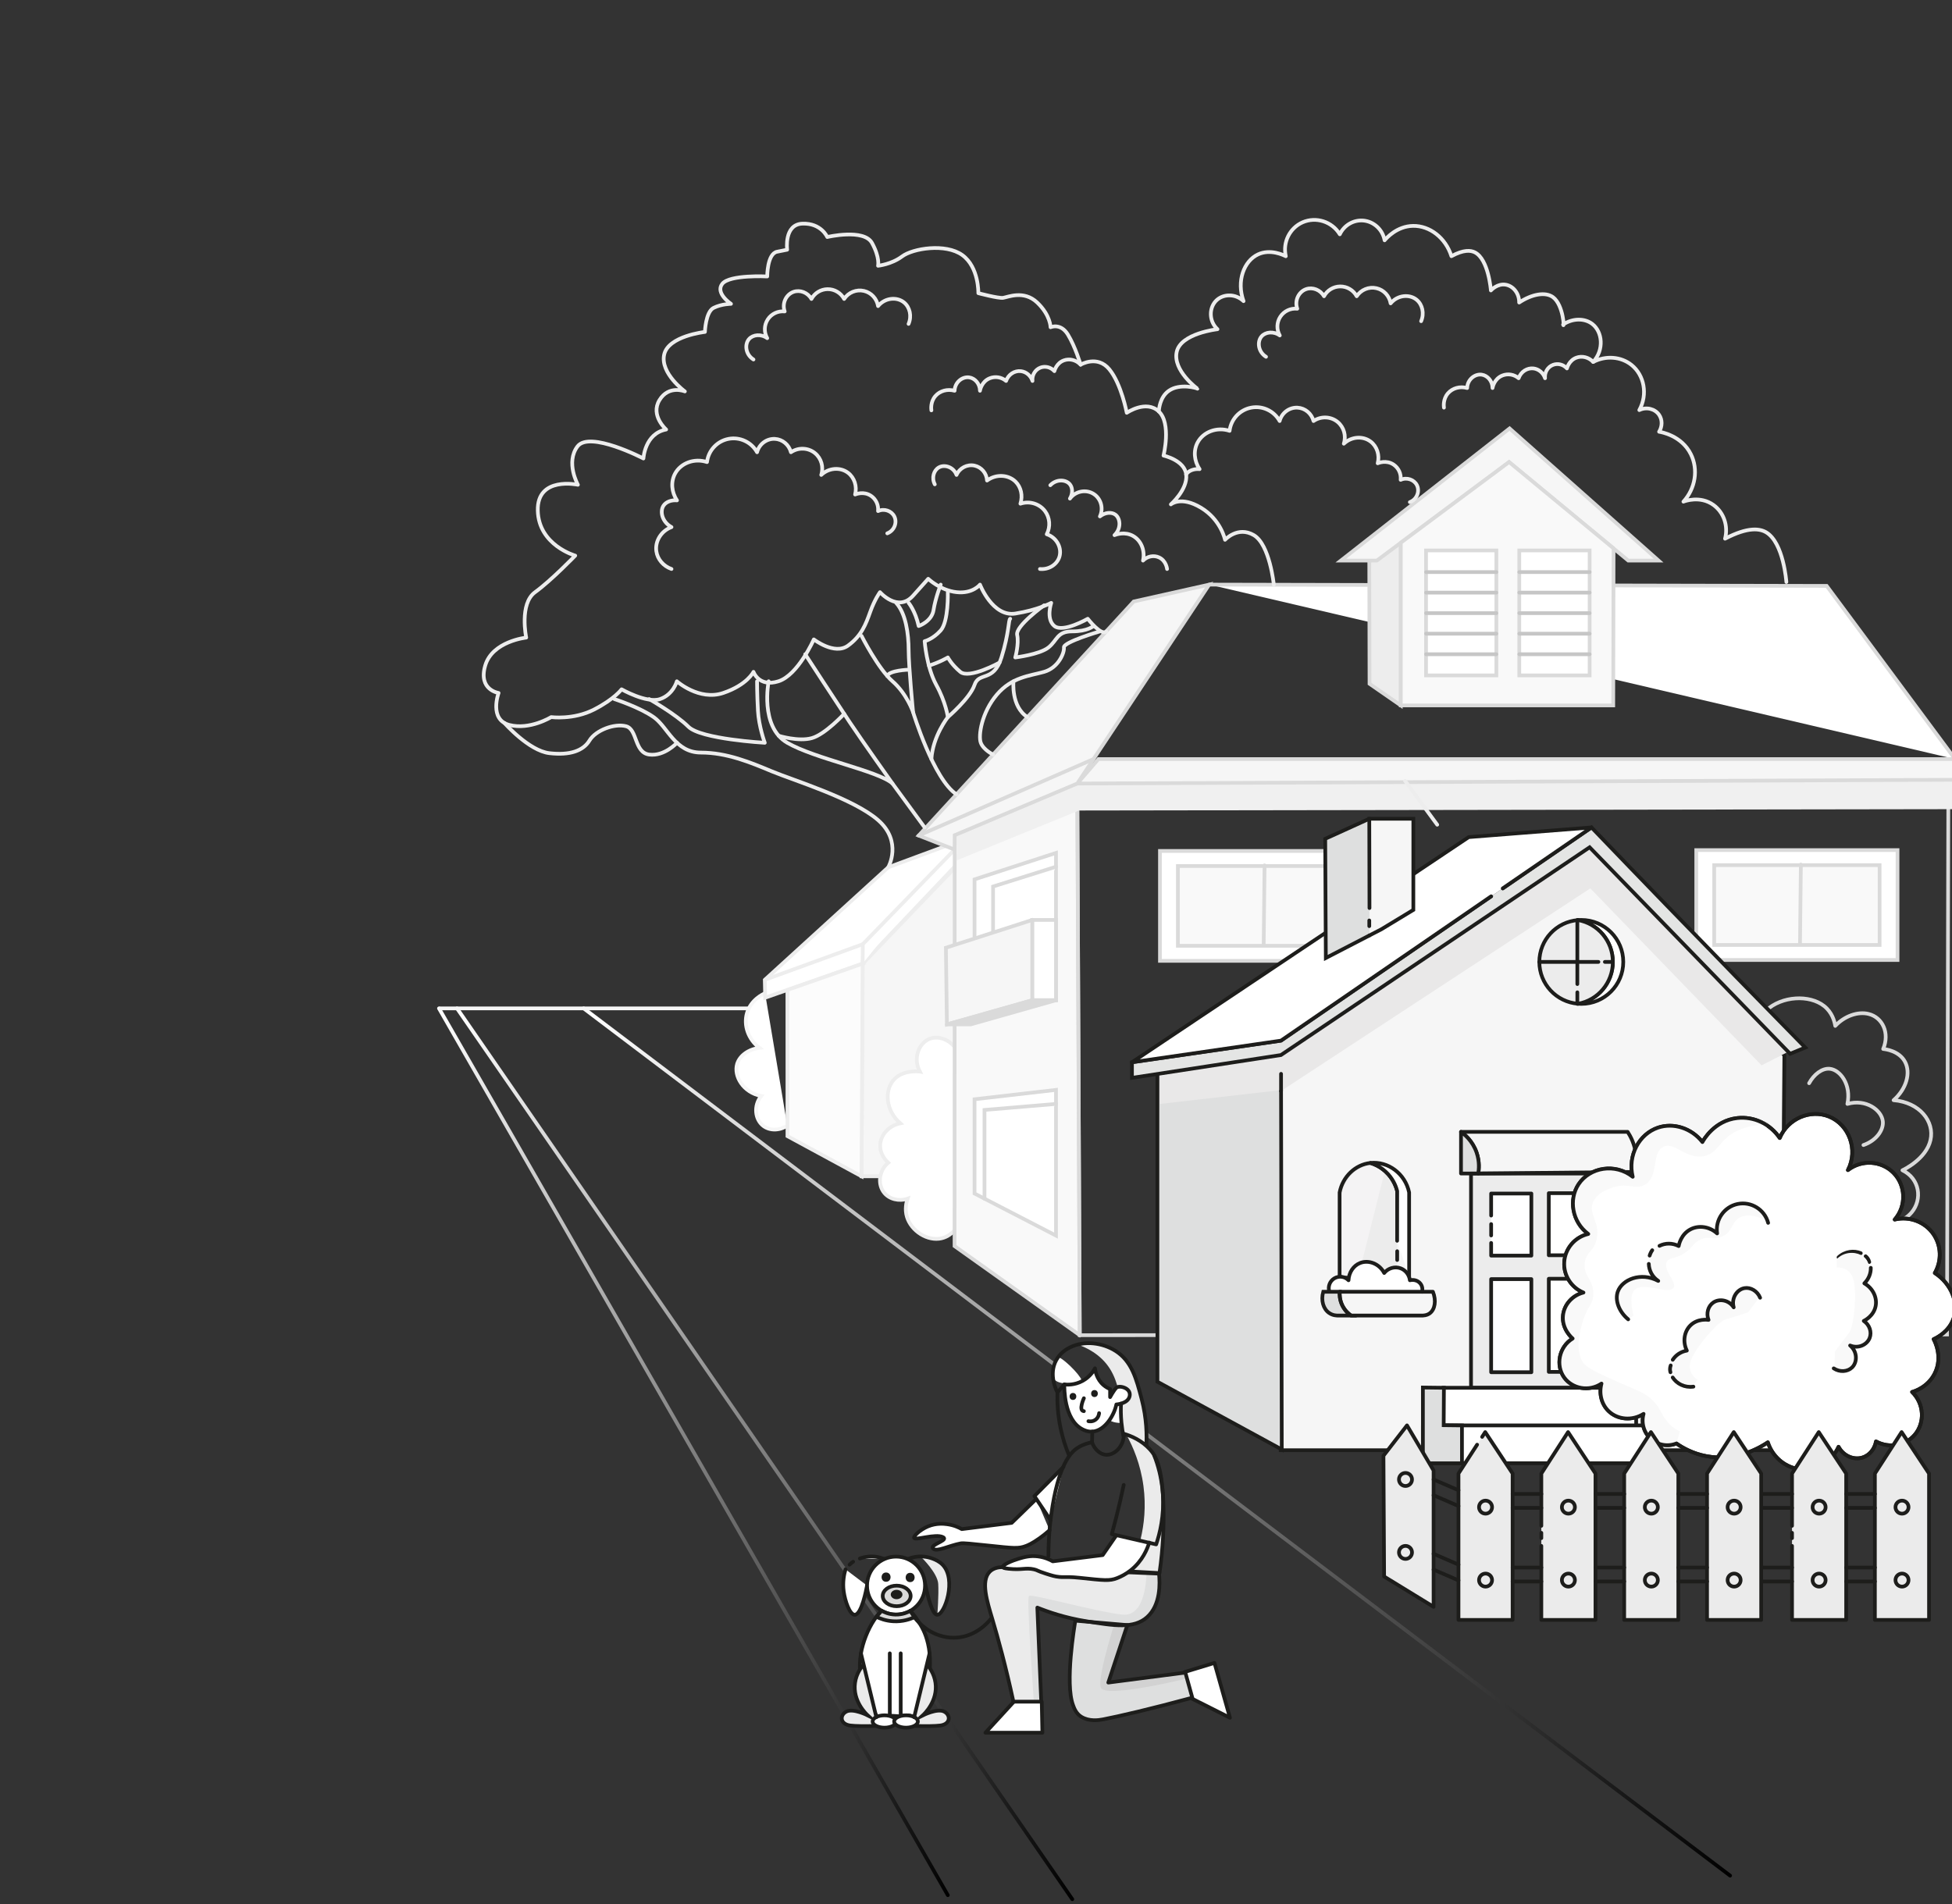 <?xml version="1.0" encoding="UTF-8"?><svg id="_1_HERO_BANNER" xmlns="http://www.w3.org/2000/svg" xmlns:xlink="http://www.w3.org/1999/xlink" viewBox="0 0 1051.17 1025.53"><rect x="0" y="0" width="1051.17" height="1025.53" fill="#333333" stroke="none"/><defs><style>.cls-1{fill:#f0f0f0;}.cls-2,.cls-3,.cls-4,.cls-5,.cls-6,.cls-7{fill:#fff;}.cls-8,.cls-9,.cls-10{fill:#dedfdf;}.cls-11,.cls-12,.cls-13{fill:#f6f6f6;}.cls-14{fill:url(#_Безымянный_градиент_11-3);stroke:url(#_Безымянный_градиент_3-3);}.cls-14,.cls-15,.cls-16,.cls-17,.cls-12,.cls-13,.cls-3,.cls-18,.cls-4,.cls-9,.cls-5,.cls-10,.cls-6,.cls-19,.cls-7,.cls-20,.cls-21,.cls-22,.cls-23,.cls-24,.cls-25,.cls-26,.cls-27{stroke-width:2px;}.cls-14,.cls-16,.cls-17,.cls-13,.cls-18,.cls-4,.cls-9,.cls-5,.cls-10,.cls-6,.cls-19,.cls-20,.cls-21,.cls-22,.cls-23,.cls-26,.cls-27{stroke-linecap:round;}.cls-14,.cls-16,.cls-17,.cls-18,.cls-9,.cls-5,.cls-19,.cls-22,.cls-23,.cls-26{stroke-linejoin:round;}.cls-28{clip-path:url(#clippath-2);}.cls-15{fill:#fcfcfc;}.cls-15,.cls-17,.cls-12,.cls-3{stroke:#ededed;}.cls-15,.cls-12,.cls-13,.cls-3,.cls-4,.cls-10,.cls-6,.cls-7,.cls-20,.cls-21,.cls-24,.cls-25,.cls-27{stroke-miterlimit:10;}.cls-16{fill:url(#_Безымянный_градиент_11);stroke:url(#_Безымянный_градиент_3);}.cls-17,.cls-18,.cls-29,.cls-19,.cls-24,.cls-27{fill:none;}.cls-30{clip-path:url(#clippath-6);}.cls-13,.cls-9,.cls-5,.cls-10,.cls-19,.cls-20,.cls-21,.cls-23,.cls-25,.cls-26{stroke:#1d1d1b;}.cls-31{clip-path:url(#clippath-1);}.cls-32{clip-path:url(#clippath-4);}.cls-18,.cls-4,.cls-24,.cls-27{stroke:#dadada;}.cls-33{fill:#f4f3f4;}.cls-34,.cls-23{fill:#dadada;}.cls-35{fill:#f9f9f9;}.cls-36{fill:#e9e8e8;}.cls-37{clip-path:url(#clippath);}.cls-38,.cls-25,.cls-26{fill:#ebebeb;}.cls-6{stroke:#c6c6c6;}.cls-7{stroke:#f6f6f6;}.cls-39{clip-path:url(#clippath-3);}.cls-20{fill:#ececec;}.cls-21{fill:#e4e5e4;}.cls-22{fill:url(#_Безымянный_градиент_11-2);stroke:url(#_Безымянный_градиент_3-2);}.cls-40{clip-path:url(#clippath-5);}.cls-41{fill:#d2d2d2;}.cls-42{fill:#1d1d1b;}.cls-43{fill:#ededed;}</style><linearGradient id="_Безымянный_градиент_11" x1="314.32" y1="776.69" x2="931.69" y2="776.69" gradientUnits="userSpaceOnUse"><stop offset=".52" stop-color="#f6f6f6"/><stop offset=".54" stop-color="#ededed"/><stop offset=".71" stop-color="#888"/><stop offset=".85" stop-color="#3f3f3f"/><stop offset=".95" stop-color="#111"/><stop offset="1" stop-color="#000"/></linearGradient><linearGradient id="_Безымянный_градиент_3" x1="313.32" y1="776.69" x2="932.69" y2="776.69" gradientUnits="userSpaceOnUse"><stop offset="0" stop-color="#fff"/><stop offset="1" stop-color="#000"/></linearGradient><linearGradient id="_Безымянный_градиент_11-2" x1="246.12" y1="783.04" x2="577.44" y2="783.04" xlink:href="#_Безымянный_градиент_11"/><linearGradient id="_Безымянный_градиент_3-2" x1="245.12" y1="783.04" x2="578.44" y2="783.04" xlink:href="#_Безымянный_градиент_3"/><linearGradient id="_Безымянный_градиент_11-3" x1="236.4" y1="781.95" x2="510.41" y2="781.95" xlink:href="#_Безымянный_градиент_11"/><linearGradient id="_Безымянный_градиент_3-3" x1="235.4" y1="781.95" x2="511.41" y2="781.95" xlink:href="#_Безымянный_градиент_3"/><clipPath id="clippath"><path class="cls-29" d="M751.56,642.38v44.91l-28.98-.12v-44.04c1.54-8.31,7.95-14.57,15.49-15.42,1.75,.55,5.64,2.06,9,5.94,2.92,3.36,4.04,6.9,4.49,8.73Z"/></clipPath><clipPath id="clippath-1"><path class="cls-29" d="M952.22,605.15c-2.09-1.19-8.42-4.44-16.61-3.24-11.97,1.76-17.96,11.57-18.77,12.94-5.9-7.52-15.62-10.58-23.94-7.77-10.08,3.41-16.41,14.9-13.59,26.47-9.41-7.5-23.06-5.16-29.12,3.95-5.51,8.28-3.54,20.33,5.18,26.86-7.23,1.67-12.51,7.9-12.94,15.21-.41,7.03,3.76,13.63,10.35,16.34-5.93,1.51-10.31,6.37-11,12.13-.88,7.37,4.75,12.26,5.18,12.62-7.44,4.57-9.28,14.49-4.53,21.03,4.4,6.06,13.37,7.73,20.06,3.24-1.46,5.44,0,11.19,3.88,14.88,4.83,4.61,12.63,5.31,18.78,1.43-1.37,4.85,.14,10.08,3.87,13.45,3.74,3.39,9.11,4.36,13.81,2.5"/></clipPath><clipPath id="clippath-2"><path class="cls-29" d="M876.72,710.63c-5.01-4.12-7.25-10.29-5.6-14.95,2.31-6.49,12.4-10.73,21.78-5.75-5.32-3.54-6.61-10.7-3.24-15.53,3.03-4.34,9.18-5.87,14.24-3.24,.11-.66,1.2-6.38,6.47-9.06,4.51-2.29,10.21-1.41,14.24,2.26-1.1-7.33,3.76-14.33,11-15.85,7.26-1.53,14.56,2.96,16.47,10.15"/></clipPath><clipPath id="clippath-3"><path class="cls-29" d="M947.26,698.98c-1.48-3.66-5.13-5.74-8.41-5.18-4.09,.7-7.22,5.44-5.82,10.35-2.53-3.92-7.66-4.89-11-2.59-2.78,1.91-3.94,5.83-2.55,9.36-.63-.1-5.91-.81-9.74,2.94-3.42,3.35-4.25,8.85-1.94,13.59-5.33,.95-9.05,5.31-9.06,9.71,0,5.45,5.68,10.7,12.61,9.71"/></clipPath><clipPath id="clippath-4"><path id="SVGID-9" class="cls-29" d="M987.85,737.88c3.33,2.12,7.51,1.69,9.85-.68,2.92-2.95,2.71-8.63-1.29-11.81,4.34,1.72,9.08-.48,10.45-4.29,1.15-3.17-.18-7.04-3.37-9.1,.57-.29,5.28-2.78,6.21-8.06,.83-4.71-1.69-9.68-6.33-12.18,3.79-3.87,4.27-9.59,1.72-13.17-3.16-4.44-10.85-5.4-15.9-.56"/></clipPath><clipPath id="clippath-5"><path class="cls-29" d="M601.84,869.11s-10.92,33.05-9.15,39.71c1.77,6.66,51.27-5.9,51.27-5.9l-1.83-6.16s-32.56,2.88-33.01,1.08c-.44-1.8,2.26-26.28,2.26-26.28l-9.54-2.45Z"/></clipPath><clipPath id="clippath-6"><path class="cls-29" d="M539.74,844.07c-2.15,.05-4.86,.53-6.8,2.5-4.92,5.01-1.34,16.13,1.44,25.49,3.14,10.55,7.23,25.45,11.35,44.48h14.99c-.7-16.89-1.4-33.77-2.1-50.66,5.72,2.31,14.83,5.5,26.44,7.37,15,2.41,25.52,4.11,32.6-2.17,7.49-6.64,7-18.52,6.48-23.51l-84.4-3.49Z"/></clipPath></defs><g id="_3_HOUSE"><path class="cls-12" d="M464.58,519.01c16.51-17.17,33.02-34.34,49.53-51.5l18.5,49.31v116.74h-68.69l.65-114.54Z"/><path class="cls-7" d="M412,534.96c-1.01,.44-7.64,3.46-9.75,10.72-1.93,6.64,.71,14.12,6.71,18.72-5.78,.69-10.63,4.12-12,8.64-1.96,6.49,3.2,15.4,12.96,17.28-4.31,5.32-3.32,12.74,1.15,16.13,3.47,2.63,8.74,2.62,12.88-.22"/><path class="cls-3" d="M512.9,454.33c-11.52,4.27-23.05,8.54-34.57,12.81-22.16,20.2-44.32,40.4-66.48,60.6,.07,3.21,.14,6.42,.21,9.63,17.51-6.12,35.02-12.24,52.52-18.37,18.64-19.66,37.28-39.32,55.93-58.98-2.54-1.9-5.07-3.8-7.61-5.69Z"/><path class="cls-3" d="M464.54,519.01c.03-3.49,.07-6.98,.1-10.46,16.47-16.98,32.94-33.96,49.41-50.94"/><path class="cls-15" d="M464.54,519.01c-.2,38.18-.41,76.36-.61,114.55-13.29-7.2-26.58-14.41-39.87-21.61-.01-26.25-.03-52.5-.04-78.74l40.53-14.19Z"/><path class="cls-3" d="M464.64,508.55c-17.6,6.4-35.2,12.8-52.8,19.2"/><path class="cls-3" d="M514.11,563.99c-3.55-4.48-9.26-6.17-13.63-4.41-5.75,2.31-8.93,10.5-5.12,17.61-.54-.08-9.51-1.2-14.4,4.8-4.79,5.88-3.83,16.34,3.84,23.04-6.12,1.28-10.5,6.13-10.8,11.52-.3,5.46,3.71,9.18,4.31,9.72-5.15,4.42-5.76,11.79-2.15,16.2,2.8,3.42,7.86,4.73,12.58,3.15-.67,1.97-1.59,5.7-.34,9.81,2.33,7.66,11.19,13.34,18.72,11.52,3.45-.83,5.77-3.03,6.93-4.32"/></g><path class="cls-16" d="M314.32,543.13c205.79,155.7,411.58,311.41,617.36,467.11"/><path class="cls-22" d="M577.44,1022.95c-110.44-159.94-220.88-319.88-331.32-479.82"/><path class="cls-14" d="M510.41,1020.77c-91.34-159.21-182.67-318.42-274.01-477.64"/><g id="_2_HOUSE"><g><path class="cls-18" d="M1009.33,658.9c7.41,1.99,15.74-.65,20.13-5.92,5.77-6.92,4.47-18.08-4.98-22.66,.73-.34,12.82-6.12,15.11-16.28,2.24-9.96-5.79-20.32-19.87-21.46,6.92-6.12,9.3-14.67,6.18-20.62-3.17-6.03-10.68-6.86-11.79-6.97,3.64-8.69-.38-16.99-7.83-18.86-5.77-1.45-13.03,1.1-17.98,6.43-.43-2.62-1.7-7.28-5.96-10.67-7.94-6.32-22.85-5.46-31.21,2.32-3.83,3.57-5.33,7.7-5.96,9.97"/><rect class="cls-4" x="913.45" y="457.88" width="108.39" height="59.18"/><g><rect class="cls-35" x="923.11" y="465.98" width="89.07" height="42.99"/><rect class="cls-24" x="923.11" y="465.98" width="89.07" height="42.99"/></g><line class="cls-4" x1="969.78" y1="465.67" x2="969.32" y2="508.37"/><g><path class="cls-35" d="M581.46,719.16c-.45-99.05-.89-198.09-1.34-297.14l-66.01,27.83c-.02,73.77-.05,147.54-.07,221.31,22.47,16,44.94,32,67.42,48Z"/><path class="cls-24" d="M581.46,719.16c-.45-99.05-.89-198.09-1.34-297.14l-66.01,27.83c-.02,73.77-.05,147.54-.07,221.31,22.47,16,44.94,32,67.42,48Z"/></g><path class="cls-4" d="M651.17,314.87c110.84,.24,221.68,.48,332.52,.71l69.12,93.27"/><g><path class="cls-43" d="M754.33,379.95l-16.82-11.65-.14-66.37c5.65-3.2,11.3-6.4,16.96-9.61v87.62Z"/><path class="cls-24" d="M754.33,379.95l-16.82-11.65-.14-66.37c5.65-3.2,11.3-6.4,16.96-9.61v87.62Z"/></g><g><path class="cls-11" d="M722.06,301.94l90.86-71.18,80.24,71.18h-16.32c-21.4-17.69-42.79-35.38-64.19-53.06-23.74,17.69-47.48,35.38-71.22,53.06h-19.37Z"/><path class="cls-24" d="M722.06,301.94l90.86-71.18,80.24,71.18h-16.32c-21.4-17.69-42.79-35.38-64.19-53.06-23.74,17.69-47.48,35.38-71.22,53.06h-19.37Z"/></g><g><path class="cls-35" d="M868.92,295.39c-.06,28.19-.12,56.38-.18,84.56h-114.41v-87.62l58.33-43.46,56.26,46.51Z"/><path class="cls-24" d="M868.92,295.39c-.06,28.19-.12,56.38-.18,84.56h-114.41v-87.62l58.33-43.46,56.26,46.51Z"/></g><rect class="cls-4" x="767.93" y="296.48" width="37.88" height="67.3"/><line class="cls-6" x1="767.93" y1="308.13" x2="805.82" y2="308.13"/><line class="cls-6" x1="767.93" y1="319.19" x2="805.82" y2="319.19"/><line class="cls-6" x1="767.93" y1="330.25" x2="805.82" y2="330.25"/><line class="cls-6" x1="767.93" y1="341.31" x2="805.82" y2="341.31"/><line class="cls-6" x1="767.93" y1="352.38" x2="805.82" y2="352.38"/><rect class="cls-4" x="818.15" y="296.48" width="37.88" height="67.3"/><line class="cls-6" x1="818.15" y1="308.13" x2="856.04" y2="308.13"/><line class="cls-6" x1="818.15" y1="319.19" x2="856.04" y2="319.19"/><line class="cls-6" x1="818.15" y1="330.25" x2="856.04" y2="330.25"/><line class="cls-6" x1="818.15" y1="341.31" x2="856.04" y2="341.31"/><line class="cls-6" x1="818.15" y1="352.38" x2="856.04" y2="352.38"/><rect class="cls-4" x="624.65" y="458.34" width="108.39" height="59.18"/><g><rect class="cls-35" x="634.31" y="466.43" width="89.07" height="42.99"/><rect class="cls-24" x="634.31" y="466.43" width="89.07" height="42.99"/></g><line class="cls-4" x1="680.98" y1="466.12" x2="680.51" y2="508.83"/><polygon class="cls-4" points="568.67 459.4 568.67 538.73 524.8 538.73 524.8 473.64 568.67 459.4"/><path class="cls-4" d="M568.67,466.84c-11.3,3.55-22.6,7.1-33.89,10.65v61.24"/><rect class="cls-4" x="555.86" y="495.5" width="12.81" height="43.23"/><g><path class="cls-11" d="M555.86,495.5c-15.49,4.99-30.99,9.97-46.48,14.96,.18,13.77,.36,27.54,.54,41.31,15.32-4.34,30.63-8.69,45.95-13.03v-43.23Z"/><path class="cls-24" d="M555.86,495.5c-15.49,4.99-30.99,9.97-46.48,14.96,.18,13.77,.36,27.54,.54,41.31,15.32-4.34,30.63-8.69,45.95-13.03v-43.23Z"/></g><g><path class="cls-34" d="M509.91,551.76h12.83l45.92-13.03h-12.81c-15.31,4.34-30.63,8.69-45.95,13.03Z"/><path class="cls-18" d="M509.91,551.76h12.83l45.92-13.03h-12.81c-15.31,4.34-30.63,8.69-45.95,13.03Z"/></g><polygon class="cls-4" points="524.8 592.07 524.8 642.85 568.67 665.51 568.67 587.03 524.8 592.07"/><polyline class="cls-4" points="568.67 594.59 530.16 597.83 530.16 645.62"/><path class="cls-27" d="M1049.2,426.47c-156.36-1.48-312.72-2.97-469.08-4.45l1.34,297.14c155.67-.12,311.35-.25,467.02-.37,.24-97.44,.48-194.88,.72-292.32Z"/><path class="cls-1" d="M1052.08,435.83c-157.02,.24-314.04,.48-471.07,.72l-65.91,26.88,.07-13.58,65.84-27.83c157.26-.68,314.52-1.35,471.79-2.03-.24,5.28-.48,10.56-.72,15.84Z"/><g><polygon class="cls-11" points="591.52 408.85 580.13 422.02 1052.8 419.99 1052.8 408.85 591.52 408.85"/><polygon class="cls-24" points="591.52 408.85 580.13 422.02 1052.8 419.99 1052.8 408.85 591.52 408.85"/></g><g><path class="cls-11" d="M514.06,457.61l-19.35-7.57,115.8-126.07,40.66-9.1-71.04,107.14c-22,9.28-44,18.55-66.01,27.83-.02,2.59-.04,5.18-.06,7.77Z"/><path class="cls-24" d="M514.06,457.61l-19.35-7.57,115.8-126.07,40.66-9.1-71.04,107.14c-22,9.28-44,18.55-66.01,27.83-.02,2.59-.04,5.18-.06,7.77Z"/></g><path class="cls-27" d="M588.85,408.85c-31.38,13.73-62.76,27.46-94.15,41.18"/><path class="cls-18" d="M974.23,583.43c2.62-4.81,6.99-8.12,11.01-7.78,5.76,.49,11.81,8.58,9.6,18.94,9.93-2.86,18.42,3.26,19.08,9.36,.52,4.77-3.67,10.5-10.44,12.79"/></g></g><g id="_1_HOUSE"><path class="cls-13" d="M959.2,781.11h-269.52v-208.84c55.45-37.3,110.9-74.6,166.35-111.9,34.96,36.01,69.91,72.02,104.87,108.03-.57,70.9-1.13,141.81-1.7,212.71Z"/><path class="cls-10" d="M623.28,744.23v-174.02l66.53-9.71c.14,73.4,.29,146.81,.43,220.21-22.32-12.16-44.64-24.32-66.96-36.48Z"/><path class="cls-36" d="M624.65,594.59l66.11-7.56,165.64-108.54c30.75,31.78,61.49,63.56,92.24,95.34,6.24-3.2,12.48-6.4,18.72-9.6-36.99-35.95-73.98-71.91-110.97-107.86l-165.51,111.9-66.24,10.19v16.13Z"/><path class="cls-5" d="M874.14,518.1c0,12.48-10.11,22.6-22.59,22.6-.58,0-1.15-.02-1.72-.07,10.62-1.88,18.7-11.25,18.7-22.53s-8.08-20.66-18.7-22.53c.57-.05,1.14-.07,1.72-.07,12.48,0,22.59,10.12,22.59,22.6Z"/><path class="cls-20" d="M868.53,518.1c0,11.28-8.08,20.65-18.7,22.53-11.68-.88-20.88-10.63-20.88-22.53s9.2-21.65,20.88-22.53c10.62,1.87,18.7,11.25,18.7,22.53Z"/><path class="cls-19" d="M849.83,495.57c-.14-.02-.28-.05-.42-.07"/><line class="cls-19" x1="849.41" y1="495.77" x2="849.41" y2="530.03"/><line class="cls-19" x1="828.95" y1="518.1" x2="860.76" y2="518.1"/><rect class="cls-20" x="792.16" y="632.08" width="74.72" height="115.41"/><path class="cls-5" d="M803,654.71v-11.86h21.65v33.44h-21.65v-6.82"/><rect class="cls-5" x="803" y="688.95" width="21.65" height="50.15"/><rect class="cls-5" x="834.04" y="642.66" width="21.65" height="33.44"/><rect class="cls-5" x="834.04" y="688.76" width="21.65" height="50.15"/><path class="cls-21" d="M809.24,478.49c15.93-10.94,31.87-21.88,47.8-32.82,13.46,14.02,26.95,28.01,40.46,41.96,24.79,25.62,49.68,51.15,74.66,76.59-2.72,1.12-5.44,2.24-8.16,3.36-35.99-37.07-71.98-74.15-107.97-111.22-55.4,37.3-110.81,74.6-166.22,111.9l-80.24,12.29v-8.41c26.74-3.88,53.49-7.77,80.24-11.65,37.73-25.91,75.46-51.82,113.19-77.72"/><path class="cls-5" d="M803,482.77c-37.73,25.91-75.46,51.82-113.19,77.73-26.75,3.88-53.5,7.77-80.24,11.65,60.45-40.42,120.9-80.85,181.34-121.27,22.04-1.74,44.08-3.47,66.13-5.21-15.94,10.94-31.87,21.88-47.81,32.82"/><path class="cls-10" d="M737.51,503.81l-23.54,12.18c-.11-21.4-.22-42.8-.33-64.2,7.91-3.6,15.82-7.19,23.73-10.79"/><polyline class="cls-13" points="737.48 489.09 737.37 441 761.1 441 761.1 490.08 743.84 500.54 737.51 503.81"/><path class="cls-19" d="M786.77,609.64h89.74c1.5,2.3,3.86,6.62,4.52,12.51,.42,3.7,.03,6.84-.43,9.06-28.19,.28-56.37,.56-84.56,.84,.36-2.1,.8-6.33-.86-11.19-2.2-6.46-6.71-10-8.41-11.22Z"/><rect class="cls-5" x="776.8" y="747.48" width="104.29" height="23.62"/><rect class="cls-5" x="766.24" y="767.75" width="123.6" height="20.38"/><path class="cls-9" d="M786.77,609.64v22.43c3.09,0,6.18-.02,9.27-.03,.36-2.1,.8-6.33-.86-11.19-2.2-6.46-6.71-10-8.41-11.22Z"/><g><path class="cls-20" d="M752.4,687.82l-31-.12v-45.42c1.65-8.57,8.5-15.02,16.57-15.9,1.87,.57,6.03,2.12,9.63,6.13,3.12,3.47,4.32,7.12,4.8,9v18.06"/><g class="cls-37"><path class="cls-33" d="M747.26,624.72c-5.41,21.53-10.81,43.05-16.22,64.58h-17.18l3.26-56.09c2.24-2.09,6.34-5.35,12.34-7.39,7.85-2.66,14.64-1.75,17.8-1.11Z"/></g><path class="cls-5" d="M752.37,668.3c.01-8.93,.02-17.86,.03-26.79-.48-1.88-1.68-5.53-4.8-9-3.6-4.01-7.76-5.56-9.63-6.13,9.43-1.04,18.76,5.72,20.86,15.9v45.56"/><path class="cls-5" d="M765.85,695.76c.08-.36,.49-2.43-.82-4.23-1.24-1.72-3.54-2.5-5.79-1.96-.37-2.94-2.29-5.44-4.99-6.44-3.09-1.15-6.67-.15-8.85,2.52-2.64-5.04-8.42-7.2-13.01-5.37-3.57,1.42-6.01,5.1-6.2,9.29-1.99-2.08-5.17-2.51-7.64-1.03s-3.59,4.5-2.68,7.23"/><path class="cls-10" d="M727.55,708.57h-6.52c-1.15,.06-3.31-.02-5.27-1.38-3.16-2.18-4.5-6.77-3.19-11.43h8.88c-.1,1.29-.15,4.23,1.44,7.44,1.48,2.96,3.6,4.64,4.66,5.37Z"/><path class="cls-19" d="M769.98,707.33c-.58,.44-1.76,1.15-3.72,1.24h-38.71c-1.06-.73-3.18-2.41-4.66-5.37-1.59-3.21-1.54-6.15-1.44-7.44h50.18c1.91,4.77,1.12,9.47-1.65,11.57Z"/><line class="cls-5" x1="752.4" y1="673.92" x2="752.4" y2="678.66"/></g><line class="cls-10" x1="689.86" y1="587.63" x2="689.86" y2="578.39"/><line class="cls-5" x1="803" y1="659.31" x2="803" y2="665.43"/><path class="cls-19" d="M849.83,540.63c-.14,.02-.28,.05-.42,.07v-6.23"/><line class="cls-19" x1="864.24" y1="518.1" x2="868.53" y2="518.1"/><line class="cls-13" x1="737.37" y1="495.77" x2="737.37" y2="498.83"/><path class="cls-10" d="M766.24,747.35v40.78h21.04v-20.38c-3.28-.04-6.56-.08-9.84-.12,.04-6.72,.08-13.43,.12-20.15-3.77-.04-7.55-.09-11.32-.14Z"/></g><g id="BUSH"><path class="cls-5" d="M1020.32,656.87c6.39-7.35,6-18.45-.72-25.2-6.48-6.51-17.07-7.2-24.48-1.44,5.69-11.04,.55-24.46-10.08-28.8-9.93-4.05-22.13,.85-26.64,11.52-5.12-7.58-13.95-11.74-22.86-10.75-12.42,1.38-18.29,12.03-18.77,12.94-5.9-7.52-15.62-10.58-23.94-7.77-10.08,3.41-16.41,14.9-13.59,26.47-9.41-7.5-23.06-5.16-29.12,3.95-5.51,8.28-3.54,20.33,5.18,26.85-7.23,1.67-12.51,7.9-12.94,15.21-.41,7.03,3.76,13.63,10.35,16.34-5.93,1.51-10.31,6.37-11,12.13-.88,7.37,4.75,12.26,5.18,12.62-7.44,4.57-9.28,14.49-4.53,21.03,4.4,6.06,13.37,7.73,20.06,3.24-1.46,5.44,0,11.19,3.88,14.88,4.83,4.61,12.63,5.31,18.78,1.43-1.37,4.85,.14,10.08,3.87,13.45,3.74,3.39,9.11,4.36,13.81,2.5,3.44,2.39,8.89,5.47,16.12,6.83,16.66,3.15,29.84-5.23,33.11-7.44,2.89,8.94,11.17,14.89,20.09,14.64,7.68-.22,14.68-4.99,18-12.24,2.63,4.95,8.2,7.27,12.96,5.76,3.71-1.18,6.48-4.55,7.2-8.64,7.14,3.85,15.92,2.23,20.88-3.6,5.52-6.48,5.08-16.7-1.44-23.04,1.2-.34,8.52-2.55,12.24-10.08,4.45-9.01-.22-17.62-.64-18.36,1.63-.74,8.26-3.98,10.72-11.16,2.84-8.32-1.08-18.57-10.08-24.48,3.77-6.59,3.49-14.73-.72-20.88-4.54-6.65-12.88-9.82-20.88-7.92Z"/><g><g class="cls-31"><path class="cls-5" d="M952.12,605.02c-2.09-1.19-8.42-4.44-16.61-3.24-11.97,1.76-17.96,11.57-18.77,12.94-5.9-7.52-15.62-10.58-23.94-7.77-10.08,3.41-16.41,14.9-13.59,26.47-9.41-7.5-23.06-5.16-29.12,3.95-5.51,8.28-3.54,20.33,5.18,26.86-7.23,1.67-12.51,7.9-12.94,15.21-.41,7.03,3.76,13.63,10.35,16.34-5.93,1.51-10.31,6.37-11,12.13-.88,7.37,4.75,12.26,5.18,12.62-7.44,4.57-9.28,14.49-4.53,21.03,4.4,6.06,13.37,7.73,20.06,3.24-1.46,5.44,0,11.19,3.88,14.88,4.83,4.61,12.63,5.31,18.78,1.43-1.37,4.85,.14,10.08,3.87,13.45,3.74,3.39,9.11,4.36,13.81,2.5"/><path class="cls-35" d="M972.23,608.13c-24.24-5.42-35.96-.83-42.19,4.46-4.37,3.71-6.24,8.74-12.24,10.08-9.66,2.16-15.87-7.9-22.02-5.03-6.62,3.09-2.27,16.08-10.02,20.51-5.27,3.01-9.52-1.7-18.36,1.8-2.67,1.06-7.34,2.9-9.36,7.2-3.11,6.59,3.75,10.99,1.8,20.16-1.48,6.97-5.98,6.95-6.48,13.32-.54,6.85,4.54,8.37,4.68,15.84,.12,6.08-3.22,6.83-5.76,15.48-1.39,4.73-4.26,14.49,0,21.6,1.87,3.12,7.87,5.84,19.8,11.16,10.51,4.68,13.02,5.15,16.92,8.64,5.49,4.91,5.07,8.05,9,12.6,5.32,6.17,12.26,7.55,31.51,10.67,15.53,2.52,28.1,4.39,36.48,5.6l-.96,20.71s-115.98-15.2-131.93-45.15-4.37-108.67,5.7-122.59c10.07-13.92,37.83-43.68,68.11-46.08,30.28-2.4,63.4,3.47,65.32,19.02Z"/></g><g class="cls-28"><path class="cls-35" d="M876.89,716.63c.98-.15,2.4-.52,3.2-1.65,1.53-2.15-.51-5.09-1.17-9.87-.37-2.66-1.04-7.57,1.08-10.08,4.42-5.22,18.7,2.61,21.24-1.31,2.03-3.13-6.04-9.68-3.6-14.17,1.28-2.35,3.83-1.18,9-4.32,5.2-3.16,4.69-5.59,9-7.56,4.78-2.18,6.54,.29,11.16-1.44,6.64-2.49,5.32-8.46,10.8-10.8,8.52-3.65,19.81,7.31,23.09,3.77,.71-.77,.67-1.85,.67-2.53,0-5.92-16.56-22.12-26.64-18.88-10.08,3.24-55.48,32.42-65.54,50.05-10.06,17.63-2.61,28.07,7.7,28.79Z"/></g><g class="cls-39"><path class="cls-35" d="M913.8,742.91s-5.38-3.24-3.39-9.72,14.11-21,18.85-22.56c4.74-1.56,22.36-5.88,22.73-10.56s-8.63-14.7-17.63-10.77c-9,3.93-36.37,23.37-38.35,36.33s-1.61,27.36,11.71,27c13.32-.36,11.8-5.76,6.08-9.72Z"/></g></g><path id="SVGID" class="cls-19" d="M893.65,671.03c3.09-1.55,6.95-1.64,10.33,.11,.11-.66,1.2-6.38,6.47-9.06,4.51-2.29,10.21-1.41,14.24,2.26-1.1-7.33,3.76-14.33,11-15.85,7.26-1.53,14.56,2.96,16.47,10.15"/><path id="SVGID-2" class="cls-19" d="M888.34,676.29c.31-1.03,.78-2.01,1.41-2.91"/><path id="SVGID-3" class="cls-19" d="M876.8,710.62c-5.01-4.12-7.25-10.29-5.6-14.95,2.31-6.49,12.4-10.73,21.78-5.75-3.24-2.16-4.99-5.67-5.09-9.17"/><path id="SVGID-4" class="cls-19" d="M900.77,741.93c2.12,3.31,6.34,5.62,11.14,4.94"/><path id="SVGID-5" class="cls-19" d="M899.69,735.44c-.25,.67-.38,1.36-.38,2.05,0,.55,.08,1.09,.24,1.62"/><path id="SVGID-6" class="cls-19" d="M947.84,698.98c-1.48-3.66-5.13-5.74-8.41-5.18-4.09,.7-7.22,5.44-5.82,10.35-2.53-3.92-7.66-4.89-11-2.59-2.78,1.91-3.94,5.83-2.55,9.36-.63-.1-5.91-.81-9.74,2.94-3.42,3.35-4.25,8.85-1.94,13.59-3.33,.59-6.03,2.51-7.59,4.94"/><path class="cls-19" d="M1020.32,656.87c6.39-7.35,6-18.45-.72-25.2-6.48-6.51-17.07-7.2-24.48-1.44,5.69-11.04,.55-24.46-10.08-28.8-9.93-4.05-22.13,.85-26.64,11.52-5.12-7.58-13.95-11.74-22.86-10.75-12.42,1.38-18.29,12.03-18.77,12.94-5.9-7.52-15.62-10.58-23.94-7.77-10.08,3.41-16.41,14.9-13.59,26.47-9.41-7.5-23.06-5.16-29.12,3.95-5.51,8.28-3.54,20.33,5.18,26.85-7.23,1.67-12.51,7.9-12.94,15.21-.41,7.03,3.76,13.63,10.35,16.34-5.93,1.51-10.31,6.37-11,12.13-.88,7.37,4.75,12.26,5.18,12.62-7.44,4.57-9.28,14.49-4.53,21.03,4.4,6.06,13.37,7.73,20.06,3.24-1.46,5.44,0,11.19,3.88,14.88,4.83,4.61,12.63,5.31,18.78,1.43-1.37,4.85,.14,10.08,3.87,13.45,3.74,3.39,9.11,4.36,13.81,2.5,3.44,2.39,8.89,5.47,16.12,6.83,16.66,3.15,29.84-5.23,33.11-7.44,2.89,8.94,11.17,14.89,20.09,14.64,7.68-.22,14.68-4.99,18-12.24,2.63,4.95,8.2,7.27,12.96,5.76,3.71-1.18,6.48-4.55,7.2-8.64,7.14,3.85,15.92,2.23,20.88-3.6,5.52-6.48,5.08-16.7-1.44-23.04,1.2-.34,8.52-2.55,12.24-10.08,4.45-9.01-.22-17.62-.64-18.36,1.63-.74,8.26-3.98,10.72-11.16,2.84-8.32-1.08-18.57-10.08-24.48,3.77-6.59,3.49-14.73-.72-20.88-4.54-6.65-12.88-9.82-20.88-7.92Z"/></g><g id="FENCE"><path class="cls-26" d="M745.36,849.14l26.64,16.32v-73.44c-4.77-8.09-9.55-16.19-14.32-24.28-4.23,5.45-8.45,10.91-12.68,16.36,.12,21.68,.24,43.36,.36,65.04Z"/><path class="cls-26" d="M798.14,773.92c.55-.86,1.11-1.72,1.66-2.57,4.92,7.44,9.84,14.88,14.76,22.32v78.84h-29.16v-78.84c3.34-5.18,6.68-10.36,10.03-15.54"/><path class="cls-26" d="M830.02,821.83v-28.16c4.8-7.44,9.6-14.88,14.4-22.32,4.92,7.44,9.84,14.88,14.76,22.32v78.84h-29.16v-39.87"/><path class="cls-26" d="M903.8,872.51h-29.16v-78.84c4.8-7.44,9.6-14.88,14.4-22.32,4.92,7.44,9.84,14.88,14.76,22.32v78.84Z"/><path class="cls-26" d="M948.42,872.51h-29.16v-78.84c4.8-7.44,9.6-14.88,14.4-22.32,4.92,7.44,9.84,14.88,14.76,22.32v78.84Z"/><circle class="cls-19" cx="756.87" cy="796.86" r="3.51"/><circle class="cls-19" cx="756.87" cy="836.15" r="3.51"/><circle class="cls-19" cx="799.98" cy="811.77" r="3.51"/><circle class="cls-19" cx="799.98" cy="851.06" r="3.51"/><circle class="cls-19" cx="844.6" cy="811.77" r="3.51"/><circle class="cls-19" cx="844.6" cy="851.06" r="3.51"/><circle class="cls-19" cx="889.26" cy="811.77" r="3.51"/><circle class="cls-19" cx="889.26" cy="851.06" r="3.51"/><circle class="cls-19" cx="933.84" cy="811.77" r="3.51"/><circle class="cls-19" cx="933.84" cy="851.06" r="3.51"/><line class="cls-19" x1="772" y1="796.86" x2="785.4" y2="802.67"/><line class="cls-19" x1="772" y1="805.36" x2="785.4" y2="811.17"/><line class="cls-19" x1="772" y1="836.91" x2="785.4" y2="842.72"/><line class="cls-19" x1="772" y1="845.41" x2="785.4" y2="851.22"/><line class="cls-19" x1="814.56" y1="804.67" x2="830.02" y2="804.67"/><line class="cls-19" x1="814.56" y1="812.17" x2="830.02" y2="812.17"/><line class="cls-19" x1="814.56" y1="844.3" x2="830.02" y2="844.3"/><line class="cls-19" x1="814.56" y1="851.81" x2="830.02" y2="851.81"/><line class="cls-19" x1="859.18" y1="804.67" x2="874.64" y2="804.67"/><line class="cls-19" x1="859.18" y1="812.17" x2="874.64" y2="812.17"/><line class="cls-19" x1="859.18" y1="844.3" x2="874.64" y2="844.3"/><line class="cls-19" x1="859.18" y1="851.81" x2="874.64" y2="851.81"/><line class="cls-19" x1="903.8" y1="804.67" x2="919.26" y2="804.67"/><line class="cls-19" x1="903.8" y1="812.17" x2="919.26" y2="812.17"/><line class="cls-19" x1="903.8" y1="844.3" x2="919.26" y2="844.3"/><line class="cls-19" x1="903.8" y1="851.81" x2="919.26" y2="851.81"/><line class="cls-26" x1="830.02" y1="828.47" x2="830.02" y2="825.59"/><path class="cls-26" d="M965.02,821.83v-28.16c4.8-7.44,9.6-14.88,14.4-22.32,4.92,7.44,9.84,14.88,14.76,22.32v78.84h-29.16v-39.87"/><path class="cls-26" d="M1038.8,872.51h-29.16v-78.84c4.8-7.44,9.6-14.88,14.4-22.32,4.92,7.44,9.84,14.88,14.76,22.32v78.84Z"/><circle class="cls-19" cx="979.6" cy="811.77" r="3.51"/><circle class="cls-19" cx="979.6" cy="851.06" r="3.51"/><circle class="cls-19" cx="1024.25" cy="811.77" r="3.51"/><circle class="cls-19" cx="1024.25" cy="851.06" r="3.51"/><line class="cls-19" x1="949.56" y1="804.67" x2="965.02" y2="804.67"/><line class="cls-19" x1="949.56" y1="812.17" x2="965.02" y2="812.17"/><line class="cls-19" x1="949.56" y1="844.3" x2="965.02" y2="844.3"/><line class="cls-19" x1="949.56" y1="851.81" x2="965.02" y2="851.81"/><line class="cls-19" x1="994.18" y1="804.67" x2="1009.64" y2="804.67"/><line class="cls-19" x1="994.18" y1="812.17" x2="1009.64" y2="812.17"/><line class="cls-19" x1="994.18" y1="844.3" x2="1009.64" y2="844.3"/><line class="cls-19" x1="994.18" y1="851.81" x2="1009.64" y2="851.81"/><line class="cls-26" x1="965.02" y1="828.47" x2="965.02" y2="825.59"/></g><line class="cls-7" x1="236.4" y1="543.13" x2="403.25" y2="543.13"/><path id="SVGID-7" class="cls-19" d="M1002.05,674.99c-3.62-1.53-8.41-1.06-11.98,2.22"/><path id="SVGID-8" class="cls-19" d="M1006.61,679.74c-.17-.69-.45-1.34-.84-1.91-.31-.45-.68-.85-1.11-1.2"/><g class="cls-32"><path class="cls-35" d="M989.52,682.69s6.26-.5,8.41,5.93c2.15,6.43,.73,25.29-2.21,29.31-2.95,4.03-14.77,17.79-12.35,21.81,2.42,4.02,15.58,6.94,20.61-1.49,5.03-8.43,15.99-40.17,10.06-51.86-5.93-11.69-14.6-23.19-25.23-15.15-10.63,8.04-6.25,11.55,.71,11.44Z"/></g><path id="SVGID-10" class="cls-19" d="M987.47,737.02c3.29,2.19,7.47,1.84,9.87-.48,2.98-2.89,2.88-8.57-1.04-11.83,4.31,1.81,9.08-.29,10.54-4.08,1.21-3.15-.04-7.04-3.18-9.16,.58-.28,5.34-2.67,6.38-7.93,.93-4.69-1.49-9.71-6.07-12.31,2.41-2.37,3.55-5.48,3.47-8.36"/><g><path class="cls-17" d="M477.8,287.27c3.81-1.45,5.44-5.84,3.8-9.12-1.5-2.99-5.4-4.41-8.76-2.88,.34-3.2-1.09-6.34-3.72-8.16-4-2.77-8.42-.86-8.64-.76,1.16-4.46-.38-9.12-3.84-11.72-4.14-3.11-10.31-2.72-14.4,1.18,1.39-4.27,.04-8.95-3.36-11.74-3.65-2.99-8.96-3.21-12.96-.48-1.03-4.07-4.57-6.99-8.64-7.2-4.4-.22-8.47,2.78-9.6,7.2-3.02-5.46-9.24-8.38-15.36-7.2-6.15,1.18-10.86,6.26-11.6,12.49-6.88-2.26-14.15,.57-17.2,6.23-2.37,4.39-1.92,9.97,1.05,14.4-3.01-.28-5.92,.76-7.29,2.88-2.05,3.17-.68,8.77,4.32,11.52-5.57,2.08-8.9,7.57-8.16,12.96,.6,4.35,3.78,8.06,8.16,9.6"/><path class="cls-17" d="M581.92,196.43c-2.4-2.57-6.02-3.46-9.12-2.28-3.84,1.46-4.91,5.37-5.01,5.76-1.9-2.13-4.88-2.89-7.47-1.92-2.86,1.07-4.67,4.05-4.32,7.2-.93-2.88-3.39-4.95-6.24-5.28-3.4-.39-6.79,1.78-7.98,5.28-2.46-2.09-5.86-2.64-8.82-1.44-4.43,1.81-5.21,6.5-5.24,6.72-.02-3.72-2.66-6.75-5.8-7.2-3.76-.54-7.74,2.66-7.87,7.2-3.86-1.1-7.93,.03-10.37,2.88-2.7,3.16-2.21,7.04-2.12,7.68"/><path class="cls-17" d="M565.6,261.35c3.34-3.46,8.42-3.12,10.56-.48,1.54,1.91,1.58,5.05,0,7.68,3.08-4.16,8.87-5.14,12.96-2.4,3.79,2.54,5.22,7.67,3.19,12,2.74-2.2,6.27-2.47,8.33-.96,2.72,2,3.28,7.41-.48,11.04,.66-.27,5.52-2.14,10.08,.48,4.27,2.45,6.49,7.83,5.28,13.23,2.31-2.35,5.79-3.03,8.64-1.71,3.82,1.76,4.3,6.06,4.32,6.24"/><path class="cls-17" d="M503.39,260.87c-1.82-3.48-.55-7.57,2.21-9.12,3.12-1.76,7.93-.18,9.5,4.06,1.66-3.78,5.76-5.88,9.7-5.02,3.74,.82,6.53,4.12,6.72,8.03,4.93-3.61,11.51-3.18,15.36,.61,2.99,2.94,3.99,7.57,2.62,11.87,4.88-1.63,10.23,0,13.22,3.97,2.67,3.55,3.05,8.42,.96,12.48,5.56,1.81,8.39,7.68,6.72,12.48-1.39,3.97-5.68,6.68-10.38,6.24"/><path class="cls-17" d="M405.75,193.63c-4.28-2.64-4.89-8.16-2.39-11.01,2.11-2.4,6.46-2.9,9.79-.48-1.8-3.14-1.69-7.05,.29-10.08,1.98-3.04,5.51-4.71,9.12-4.32-1.56-4.43,.79-9.18,4.8-10.56,3.48-1.2,7.6,.35,9.61,3.84,1.72-3.19,5.03-5.22,8.63-5.28,3.73-.07,7.2,1.98,8.98,5.28,2.32-3.55,6.62-5.28,10.7-4.32,3.91,.92,6.9,4.15,7.56,8.16,3.71-4.55,10.18-5.12,14.04-1.92,3.11,2.58,4.18,7.32,2.39,11.52"/><path class="cls-17" d="M478.32,467.15s7.84-13.8-5.48-25.44-45.72-21.46-57.24-26.27-24.24-10.09-38.16-10.09-17.76-13.73-25.44-19.1c-7.68-5.38-21.12-9.7-21.12-9.7"/><path class="cls-17" d="M349.6,376.55s14.4,8.16,21.12,14.88c6.72,6.72,41.12,8.64,41.12,8.64,0,0-3.2-8.64-3.68-17.28s-.48-15.84-.48-15.84"/><path class="cls-17" d="M413.92,366.95s-4.9,24.48,10.03,33.12c14.93,8.64,48.95,15.1,56.66,21.95,0,0-16.29-22.91-23.01-32.99s-24-36.65-24-36.65"/><path class="cls-17" d="M463.93,342.47s8.98,17.76,16.69,24.48c7.71,6.72,11.07,16.56,11.07,16.56,0,0-2.37-24.72-2.38-33.36-.02-8.64-1.46-19.68-6.74-25.44"/><path class="cls-17" d="M489.3,324.71s3.63,4.32,5.41,12.48c0,0,7.06-2.4,8.02-8.64,.96-6.24,3.84-13.67,3.84-13.67"/><path class="cls-17" d="M510.41,318.95s.47,15.84-3.85,20.64c-4.32,4.8-8.63,5.76-8.63,5.76,0,0,.99,13.92,6.25,23.52,5.26,9.6,6.25,17.38,6.25,17.38,0,0,11.96-10.18,14.37-17.38s10.26-1.2,14.49-14.76c4.23-13.56,3.75-20.45,4.71-20.84"/><path class="cls-17" d="M562.26,326.03s-15.55,11.16-14.51,15.96c1.05,4.8-1.02,12.12-1.02,12.12,0,0,13.11-1.56,17.91-5.4s4.48-8.64,12.8-8.64c8.32,0,11.41-2.88,11.41-2.88"/><path class="cls-17" d="M592.31,340.07s-19.72,5.76-19.38,8.64c.35,2.88-2.97,10.95-10.67,13.16s-17.3,2.68-25.46,12.28c-8.16,9.6-10.08,22.08-8.64,25.92s6.61,6.35,6.61,6.35"/><path class="cls-17" d="M491.68,383.51s11.11,36.43,23.42,44.33"/><path class="cls-17" d="M510.43,386.24s-8.11,10.28-8.87,22.61"/><line class="cls-17" x1="480.61" y1="422.02" x2="497.93" y2="445.67"/><path class="cls-17" d="M595.72,340.07c-2.53,2.75-9.95-6.8-9.95-6.8,0,0-13.3,7.68-17.97,3.92-4.67-3.76-1.71-12.48-1.71-12.48,0,0-7.12,3.84-19.35,5.76-12.23,1.92-19.01-15.59-19.01-15.59,0,0-3.88,5.03-12.62,4.07-8.74-.96-15.26-7.2-15.26-7.2l-8.16,9.12c-8.16,9.12-17.81-1.92-17.81-1.92,0,0-2.83,3.84-5.23,10.56-2.4,6.72-4.72,12.96-12,18.24s-18.4-3.36-18.4-3.36c0,0-8.48,19.2-19.04,22.56-10.56,3.36-13.45-5.08-13.45-5.08,0,0-3.35,7-16.31,11.38s-24.96-6.3-24.96-6.3c0,0-1.92,7.2-9.12,9.6-7.2,2.4-20.64-5.28-20.64-5.28,0,0-3.84,5.28-14.9,10.93-11.06,5.65-23.02,4.04-23.02,4.04,0,0-11.52,7.1-22.56,4.22-11.04-2.88-5.76-17.22-5.76-17.22,0,0-11.04-1.58-7.2-14.74,3.84-13.16,22.08-15.08,22.08-15.08,0,0-3.84-18.24,4.8-24.48s21.6-19.68,21.6-19.68c0,0-19.68-5.52-20.16-24.24-.48-18.72,21.6-13.92,21.6-13.92,0,0-6.72-12-.24-20.64,6.48-8.64,35.52,6.48,35.52,6.48,0,0,.72-13.44,12.24-15.6,0,0-8.64-7.56-3.6-15.84,5.04-8.28,13.68-4.68,13.68-4.68,0,0-13.32-9.72-11.16-19.8s21.96-12.24,21.96-12.24c0,0,.36-10.8,4.68-12.96s9.36-2.16,9.36-2.16c0,0-8.64-5.76-4.68-10.8s24.19-3.96,24.19-3.96c0,0-.07-12.24,5.33-13.32l5.4-1.08s-1.8-13.68,8.28-14.04c10.08-.36,13.32,7.2,13.32,7.2,0,0,19.8-4.68,24.12,3.24s3.24,12.24,3.24,12.24c0,0,7.2-.72,12.96-5.04s23.4-7.2,32.4-.72c9,6.48,8.64,20.52,8.64,20.52,0,0,10.8,2.88,13.32,2.52s11.16-4.32,18.36,2.52,7.2,13.32,7.2,13.32c0,0,5.4-2.52,9.36,3.96s6.84,16.2,6.84,16.2c0,0,9-5.4,15.48,2.52,6.48,7.92,9.36,23.4,9.36,23.4,0,0,10.44-7.2,17.28-.72,6.84,6.48,2.52,23.76,2.52,23.76,0,0,11.52,2.47,12.24,10.42s-8.28,15.86-8.28,15.86c0,0,5.4-4.68,16.2,1.8,10.8,6.48,12.96,17.28,12.96,17.28,0,0,6.84-7.56,15.48-2.52,8.64,5.04,10.8,26.72,10.8,26.72"/><path class="cls-17" d="M545.77,366.95s-1.41,13.63,7.53,19.3"/><path class="cls-17" d="M538.26,356.88s-16.34,9.03-21.14,4.99c-4.8-4.04-6.69-7.76-6.69-7.76,0,0-4.54,2.68-10.2,4.4"/><path class="cls-17" d="M489.3,360.71s-10.49,.31-11.49,3.39"/><path class="cls-17" d="M454.59,384.48s-10.18,11.03-17.38,13.07-17.84-1.25-17.84-1.25"/><path class="cls-17" d="M364.58,400.07s-6.81,7.42-14.97,6.35c-8.16-1.07-6.24-13.62-12.48-15.26-6.24-1.65-16.32,2.14-19.68,7.68-3.36,5.55-10.56,8.11-21.6,6.83-11.04-1.28-24.21-16.25-24.21-16.25"/></g><g><path class="cls-17" d="M759.22,270.45c3.81-1.45,5.44-5.84,3.8-9.12-1.5-2.99-5.4-4.41-8.76-2.88,.34-3.2-1.09-6.34-3.72-8.16-4-2.77-8.42-.86-8.64-.76,1.16-4.46-.38-9.12-3.84-11.72-4.14-3.11-10.31-2.72-14.4,1.18,1.39-4.27,.04-8.95-3.36-11.74-3.65-2.99-8.96-3.21-12.96-.48-1.03-4.07-4.57-6.99-8.64-7.2-4.4-.22-8.47,2.78-9.6,7.2-3.02-5.46-9.24-8.38-15.36-7.2-6.15,1.18-10.86,6.26-11.6,12.49-6.88-2.26-14.15,.57-17.2,6.23-2.37,4.39-1.92,9.97,1.05,14.4-3.01-.28-5.92,.76-7.29,2.88"/><path class="cls-17" d="M857.94,194.96c-2.4-2.57-6.02-3.46-9.12-2.28-3.84,1.46-4.91,5.37-5.01,5.76-1.9-2.13-4.88-2.89-7.47-1.92-2.86,1.07-4.67,4.05-4.32,7.2-.93-2.88-3.39-4.95-6.24-5.28-3.4-.39-6.79,1.78-7.98,5.28-2.46-2.09-5.86-2.64-8.82-1.44-4.43,1.81-5.21,6.5-5.24,6.72-.02-3.72-2.66-6.75-5.8-7.2-3.76-.54-7.74,2.66-7.87,7.2-3.86-1.1-7.93,.03-10.37,2.88-2.7,3.16-2.21,7.04-2.12,7.68"/><path class="cls-17" d="M681.77,192.17c-4.28-2.64-4.89-8.16-2.39-11.01,2.11-2.4,6.46-2.9,9.79-.48-1.8-3.14-1.69-7.05,.29-10.08,1.98-3.04,5.51-4.71,9.12-4.32-1.56-4.43,.79-9.18,4.8-10.56,3.48-1.2,7.6,.35,9.61,3.84,1.72-3.19,5.03-5.22,8.63-5.28,3.73-.07,7.2,1.98,8.98,5.28,2.32-3.55,6.62-5.28,10.7-4.32,3.91,.92,6.9,4.15,7.56,8.16,3.71-4.55,10.18-5.12,14.04-1.92,3.11,2.58,4.18,7.32,2.39,11.52"/><line class="cls-17" x1="756.63" y1="420.55" x2="773.95" y2="444.2"/><path class="cls-17" d="M624.04,221.63c.08-1.35,.57-7.78,5.4-11.16,6.01-4.21,15.38-1.37,15.38-1.11h0s-13.32-9.72-11.16-19.8c2.16-10.08,21.96-12.24,21.96-12.24-4.84-4.48-4.6-12-.26-15.81,3.82-3.35,10.15-3.27,14.3,.69-3.91-10.85,.24-21.64,7.78-25.17,6.65-3.12,13.81,.39,14.97,.98-1.73-7.52,2.13-15.22,9.03-18.26,7.21-3.17,15.88-.44,20.06,6.45,2.31-4.88,7.35-7.83,12.58-7.41,5.7,.46,10.5,4.84,11.54,10.65,.94-1.13,6.57-7.63,15.34-7.77,8.96-.15,17.53,6.41,20.64,16.32,6.63-3.61,10.39-3.19,12.62-2.07,7.4,3.72,8.64,20.52,8.64,20.52h0c.2-.23,3.54-3.87,8.02-3.09,4.05,.7,7.29,4.72,7.2,9.6,6.72-4.49,14.12-5.93,18.24-2.88,5.64,4.18,6.17,17.53,5.42,14.73h0c5.15-3.45,11.59-3.48,15.7-.33,5.49,4.2,6.53,13.86,.5,20.49,6.83-3.56,14.98-2.92,20.62,1.59,6.88,5.5,8.89,15.85,4.22,24.33,3.9-1.87,8.45-.67,10.66,2.55,1.8,2.62,1.8,6.23,0,9.12,1.04,.15,12.12,1.99,17.13,12.14,4.04,8.17,2.47,18.35-4.03,25.51,.54-.22,8.96-3.44,16.2,1.8,5.52,4,8.02,11.23,6.22,18.15,12.58-6.57,18.85-5.42,22.22-3.39,9.31,5.63,10.8,26.72,10.8,26.72h0"/></g><path class="cls-2" d="M598.84,752.15s-4.06,4.91-2.9,10.48c1.16,5.58,13.68,3.67,15.32,2.75s-7.78-11.22-12.42-13.23Z"/><path class="cls-2" d="M569.88,730.88s-4.06,4.91-2.9,10.48c1.16,5.58,13.68,3.67,15.32,2.75s-7.78-11.22-12.42-13.23Z"/><g id="girl_dog"><path class="cls-38" d="M496.43,839.02s8.45,8.29,8.81,14.05c.36,5.76-.47,16.66-.47,16.66,0,0,5.69-4.96,6.41-13.42s-2.3-14.56-7.37-16.15-7.37-1.14-7.37-1.14Z"/><g id="girl"><path class="cls-38" d="M597.64,737.15c2.68,4.2,3.85,8.54,4.32,10.32,.64,2.43,.98,4.66,1.67,14.17,.31,4.33,.54,7.97,.69,10.63,4.37,1.61,8.73,3.23,13.1,4.84,.08-10.71-1.55-19.34-3.08-25.25-2.58-9.96-4.53-17.08-11.09-22.38-5.19-4.19-10.92-5.34-11.9-5.52-4.76-.9-8.72-.3-11.01,.22,4.11,1.42,12.17,4.92,17.3,12.97Z"/><path class="cls-19" d="M575.62,783.73c-1.65-3.96-3.31-8.84-4.5-14.54-1.56-7.45-1.84-14.04-1.68-19.2l3.7-4.31c-1.23,1.44-2.47,2.88-3.7,4.31-.52-.99-4.88-9.48-.72-17.28,2.28-4.28,5.99-6.22,7.44-6.96,7.82-3.97,17.79-2.44,24.6,1.89,8.72,5.56,11.18,14.99,14.04,25.95,2.74,10.51,2.83,19.55,2.48,25.42"/><path class="cls-38" d="M606.77,773.12c3.5,1.17,8.5,3.43,12.59,8.04,3.41,3.85,6.74,10.02,7.2,31.68,.19,8.85-.12,20.75-2.16,34.81-5.54-.31-11.07-.61-16.61-.92,3.59-7.22,10.89-24.45,7.97-46.34-1.59-11.9-5.66-21.19-8.99-27.27Z"/><path class="cls-5" d="M558.06,807.34c-4.42,4.3-8.84,8.59-13.25,12.89-8.96,1.12-17.92,2.24-26.88,3.36-1.6-.9-4.33-2.17-7.92-2.64-1.67-.22-5.77-.7-10.32,1.2-4.37,1.83-7.93,5.35-7.44,6.24,.76,1.37,11.62-2.44,15.5-.48,.56,.28,.68,.54,.7,.7,.18,1.47-6.39,3.25-6.23,4.96,.03,.27,.21,.45,.34,.58,1.88,1.9,8.59-1.73,14.89-2.88,1.27-.23,5.82,.24,14.88,1.2,13.24,1.4,16.15,1.8,20.29,.16,.91-.36,3.14-1.23,7.18-4.11,1.45-1.03,3.32-2.46,5.41-4.31"/><path class="cls-5" d="M572.66,790.08c-5.21,5.25-10.41,10.5-15.62,15.75,2.91,4.32,5.81,8.65,8.72,12.97"/><path class="cls-5" d="M573.14,745.67c-.04,1.66-.25,18.91,9.66,24.11,.89,.47,2.87,1.46,5.41,1.3,7.18-.45,12.07-9.66,12.95-14.62,0,0,6.48-.36,7.2-4.68,.72-4.32-5.76-5.76-7.2-4.32-1.44,1.44-3.36,5.04-3.36,5.04v-4.32c-1.04-.42-2.28-1.08-3.49-2.11-3.73-3.18-4.48-7.62-4.66-9.09-.69,1.31-2.63,4.56-6.65,6.77-4.32,2.38-8.42,2.09-9.86,1.93Z"/><path class="cls-5" d="M603.68,756.01c-.15,2.98-.13,6.38,.22,10.13,.26,2.76,.67,5.3,1.14,7.58"/><path class="cls-5" d="M583.68,753.11s-3.09,6.72,0,6.96"/><path class="cls-5" d="M591.88,761.15c-.02,.27-.2,2.33-2.04,3.6-1.66,1.14-3.42,.79-3.72,.72"/><path class="cls-42" d="M577.8,754.02c2.41,0,2.42-3.75,0-3.75s-2.42,3.75,0,3.75h0Z"/><path class="cls-42" d="M589.39,752.46c2.41,0,2.42-3.75,0-3.75s-2.42,3.75,0,3.75h0Z"/><path class="cls-19" d="M564.59,838.16c.01-10.99,1.08-20.15,2.21-27.01,4.08-24.72,11.06-29.81,13.68-31.44,2.86-1.78,5.65-2.53,7.59-2.88,1.29,3.67,4.16,6.41,7.29,6.72,4.58,.45,9.92-4.28,9.88-11.28,3.95,1.16,9.6,3.49,14.12,8.52,3.06,3.4,6.73,9.45,7.2,31.68,.19,8.85-.12,20.75-2.16,34.81-5.54-.31-11.07-.61-16.61-.92"/><path class="cls-8" d="M579.08,872.9c-.49,2.86-5.68,33.72-1.24,45.51,.51,1.36,1.53,4.55,4.56,6.34,4.17,2.47,9,1.83,11.52,1.35,8.68-1.67,25.88-5.67,48.15-11.7-1.25-4.51-2.5-9.02-3.75-13.53-13.83,1.79-27.66,3.59-41.49,5.38,3.42-10.32,6.83-20.64,10.25-30.95l-28-2.39Z"/><g class="cls-40"><path class="cls-41" d="M579.14,872.92c-.49,2.86-5.68,33.72-1.24,45.51,.51,1.36,1.53,4.55,4.56,6.34,4.17,2.47,9,1.83,11.52,1.35,8.68-1.67,25.88-5.67,48.15-11.7-1.25-4.51-2.5-9.02-3.75-13.53-13.83,1.79-27.66,3.59-41.49,5.38,3.42-10.32,6.83-20.64,10.25-30.95l-28-2.39Z"/></g><path class="cls-5" d="M637.99,900.56c5.34-1.63,10.68-3.26,16.02-4.89l8.34,29.54c-6.76-3.41-13.52-6.81-20.28-10.22"/><path class="cls-5" d="M560.99,916.53c.12,5.58,.23,11.16,.35,16.74h-30.69c5.12-5.58,10.23-11.16,15.35-16.74"/><path class="cls-38" d="M540,844.07c-2.15,.05-4.86,.53-6.8,2.5-4.92,5.01-1.34,16.13,1.44,25.49,3.14,10.55,7.23,25.45,11.35,44.48h14.99c-.7-16.89-1.4-33.77-2.1-50.66,5.72,2.31,14.83,5.5,26.44,7.37,15,2.41,25.52,4.11,32.6-2.17,7.49-6.64,7-18.52,6.48-23.51l-84.4-3.49Z"/><g class="cls-30"><path class="cls-8" d="M617.42,844.07s1.14,27.16-13.1,25.58-48.8-11.33-50.24-10.05,2.96,61.02,2.96,61.02l8.16-2.14,1.73-38.17s45.7,3.32,53.86-5.41c8.16-8.74,8.64-29.47,8.64-29.47l-12.02-1.35Z"/></g><path class="cls-19" d="M539.74,844.07c-2.15,.05-4.86,.53-6.8,2.5-4.92,5.01-1.34,16.13,1.44,25.49,3.14,10.55,7.23,25.45,11.35,44.48h14.99c-.7-16.89-1.4-33.77-2.1-50.66,5.72,2.31,14.83,5.5,26.44,7.37,15,2.41,25.52,4.11,32.6-2.17,7.49-6.64,7-18.52,6.48-23.51l-84.4-3.49Z"/><path class="cls-5" d="M588.22,771.08c-.05,2.01-.1,4.02-.15,6.02"/><path class="cls-5" d="M601.04,827.12c-2.41,3.49-4.82,6.98-7.23,10.47-8.96,1.12-17.92,2.24-26.88,3.36-1.6-.9-4.33-2.17-7.92-2.64-4.28-.56-7.54,.38-10.32,1.2-3.77,1.11-8.95,3.34-8.69,4.55,.08,.34,.59,.62,3.22,.9,7.15,.76,9.03-.69,13.53,.3,2.09,.46,1.38,.71,6.35,2.3,3.24,1.04,4.93,1.58,7.33,1.8,1.91,.18,2.14,0,5.62,.09,1.35,.04,3.03,.13,5.28,.37,13.24,1.4,16.15,1.8,20.29,.16,2.1-.83,4.63-2.11,7.18-4.11,6.55-5.15,9.12-11.86,10.08-15.01"/><path class="cls-19" d="M605.14,799.79c-1.19,5.66-2.52,11.46-4.02,17.4-.78,3.09-1.58,6.13-2.4,9.12,7.96,1.84,15.92,3.68,23.88,5.52,1.96-5.77,4.38-15.29,3.61-27.1-.57-8.75-2.7-15.86-4.63-20.79"/><path class="cls-19" d="M579.08,872.9c-.49,2.86-5.68,33.72-1.24,45.51,.51,1.36,1.53,4.55,4.56,6.34,4.17,2.47,9,1.83,11.52,1.35,8.68-1.67,25.88-5.67,48.15-11.7-1.25-4.51-2.5-9.02-3.75-13.53-13.83,1.79-27.66,3.59-41.49,5.38,3.42-10.32,6.83-20.64,10.25-30.95l-28-2.39Z"/></g><g id="dog"><path class="cls-5" d="M455.32,845.27c-.77,2.59-1.68,6.87-.97,11.98,.71,5.1,3.23,12.49,5.94,12.48,3.66-.02,6.21-13.49,6.62-15.7"/><path class="cls-5" d="M459.42,841.16c-.5,.32-1.2,.82-1.9,1.57"/><path class="cls-5" d="M476.17,839.71c-1.51-.63-5.18-1.91-9.83-1.14-.37,.06-1.69,.29-3.3,.86"/><path class="cls-5" d="M500.59,890.51c1.59,15.37-4.79,28.34-8.3,34.39-6.89-.43-13.78-.85-20.67-1.28-2.88-4.26-10.78-17.18-7.99-33.11,2.08-11.9,10.39-27.08,19.25-26.64,6.59,.33,11.65,9.22,13.38,12.24,1.1,1.93,3.54,6.68,4.34,14.4Z"/><path class="cls-19" d="M488.9,839.71c1.51-.63,5.18-1.91,9.83-1.14,.77,.13,5.7,1,8.82,4.16,7.83,7.94,1.12,26.96-2.78,27-1.68,.02-3.94-3.45-6.73-17.56"/><circle class="cls-5" cx="482.53" cy="854.03" r="15.62"/><ellipse class="cls-23" cx="482.87" cy="859.59" rx="7.52" ry="5.54"/><ellipse class="cls-42" cx="482.83" cy="858.83" rx="3.15" ry="2.52"/><path class="cls-42" d="M477.16,851.97c3.22,0,3.22-5,0-5s-3.22,5,0,5h0Z"/><path class="cls-42" d="M490.12,852.15c3.22,0,3.22-5,0-5s-3.22,5,0,5h0Z"/><polyline class="cls-5" points="479.16 890.51 479.16 925.79 471.92 924.9"/><path class="cls-25" d="M465.08,896.54c-1.37,1.54-3.94,4.91-4.63,9.81-1.4,9.83,6.04,16.85,6.81,17.56,0,0-7.7-3.88-11.4-2.08-3.7,1.8-3.7,6.84,2.06,7.56,5.76,.72,20.24,0,20.24,0-2.18-1.92-4.37-3.84-6.55-5.77"/><ellipse class="cls-5" cx="476.3" cy="927.22" rx="6.38" ry="3.32"/><path class="cls-5" d="M471.92,924.9l-8.3-34.39,8.3,34.39Z"/><polyline class="cls-5" points="485.04 890.51 485.04 925.79 492.28 924.9"/><path class="cls-25" d="M499.13,896.54c1.37,1.54,3.94,4.91,4.63,9.81,1.4,9.83-6.04,16.85-6.81,17.56,0,0,7.7-3.88,11.4-2.08,3.7,1.8,3.7,6.84-2.06,7.56-5.76,.72-20.24,0-20.24,0,.27-1.79,.54-3.59,.82-5.38,.75-.11,1.9-.2,3.24,.1,.91,.2,1.64,.51,2.18,.79"/><ellipse class="cls-5" cx="487.9" cy="927.22" rx="6.38" ry="3.32"/><path class="cls-5" d="M492.28,924.9l8.3-34.39-8.3,34.39Z"/><path class="cls-19" d="M490.15,867.66c5.45,9.56,15.3,15.18,25.31,14.36,10.44-.85,16.76-8.37,18.05-9.97"/><path class="cls-23" d="M492.43,871.03c-2.03,.95-6.2,2.55-11.6,2.19-3.98-.26-7.05-1.49-8.9-2.4,.95-1.08,1.9-2.17,2.85-3.25,1.23,.7,3.86,1.97,7.43,2.05,3.85,.08,6.7-1.27,7.94-1.96,.76,1.12,1.52,2.25,2.28,3.37Z"/></g></g></svg>